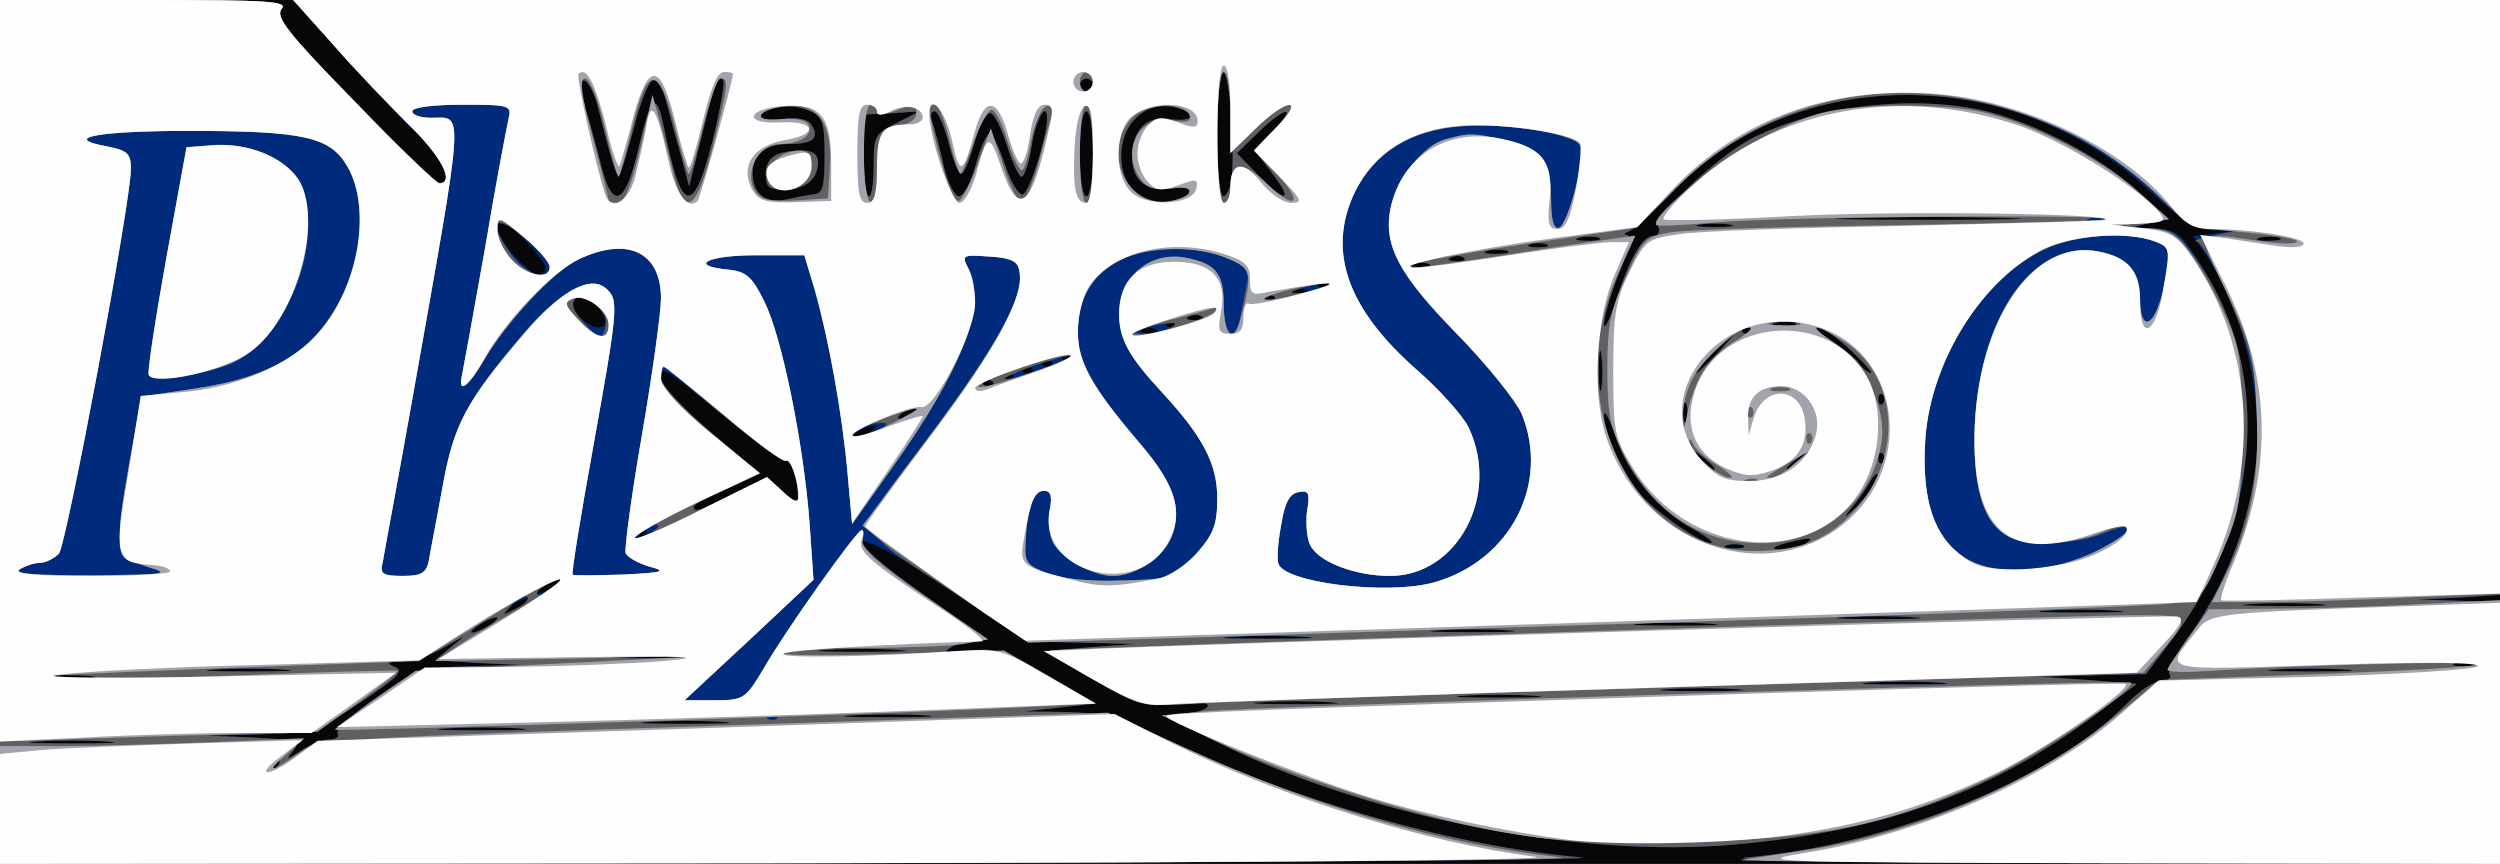 <!DOCTYPE svg PUBLIC "-//W3C//DTD SVG 20010904//EN" "http://www.w3.org/TR/2001/REC-SVG-20010904/DTD/svg10.dtd">
<svg version="1.0" xmlns="http://www.w3.org/2000/svg" width="382px" height="132px" viewBox="0 0 3820 1320" preserveAspectRatio="xMidYMid meet">
<rect x="0" y="0" width="3820" height="1320" fill="#808080" stroke="none"/>
<g id="layer101" fill="#070707" stroke="none">
<path d="M0 660 l0 -660 1910 0 1910 0 0 660 0 660 -1910 0 -1910 0 0 -660z"/>
</g>
<g id="layer102" fill="#002b7d" stroke="none">
<path d="M0 660 l0 -660 221 0 c192 0 220 2 209 14 -9 12 10 37 111 140 67 70 126 126 130 126 25 0 3 -42 -47 -90 -30 -30 -83 -85 -116 -123 l-60 -67 1686 0 1686 0 0 455 0 454 -62 4 -63 3 63 2 62 2 0 200 0 200 -617 -1 c-368 -1 -583 -5 -532 -9 221 -20 467 -120 579 -235 19 -19 42 -35 53 -35 10 0 16 -4 12 -10 -3 -5 10 -31 30 -58 42 -59 78 -138 95 -211 26 -110 -3 -273 -65 -365 l-24 -35 32 -4 32 -4 -34 -1 c-26 -2 -47 -15 -95 -59 -209 -196 -538 -197 -725 -5 -31 33 -63 61 -71 65 -8 3 -10 6 -4 6 8 1 3 22 -12 58 -13 32 -23 67 -23 78 0 11 8 -5 18 -35 21 -65 41 -100 58 -100 7 0 10 -6 7 -13 -6 -17 90 -108 142 -135 100 -51 248 -68 359 -42 76 19 171 68 228 119 l51 46 -30 6 c-28 6 -28 7 7 8 33 1 41 7 68 49 113 177 98 397 -40 579 l-40 53 -82 2 -82 2 75 5 75 6 -63 47 c-158 118 -320 177 -546 198 -244 23 -575 -43 -806 -161 -68 -34 -72 -38 -43 -39 17 0 35 -5 38 -10 4 -7 -12 -8 -47 -5 -49 6 -59 3 -128 -37 l-75 -43 70 -6 70 -5 -83 -2 -83 -2 -121 -81 c-151 -101 -183 -93 -37 9 77 55 96 72 78 72 -13 0 -31 5 -39 11 -11 7 -2 8 30 4 40 -6 53 -2 120 37 l75 43 -55 6 -55 6 68 1 c50 2 81 9 117 27 197 100 465 178 665 195 49 4 -474 8 -1162 9 l-1253 1 0 -660z m425 510 c3 -5 4 -10 1 -10 -3 0 -8 5 -11 10 -3 6 -4 10 -1 10 3 0 8 -4 11 -10z m78 -40 c10 0 16 -4 13 -9 -4 -5 23 -30 59 -55 63 -44 69 -46 143 -48 l77 -2 -65 -3 -65 -4 25 -21 c24 -19 24 -19 -11 1 -20 12 -49 21 -65 22 -23 0 -25 2 -11 8 15 6 6 15 -52 54 -69 46 -73 47 -153 49 l-83 2 73 3 c67 4 72 5 60 20 -12 15 -11 15 12 0 13 -9 33 -17 43 -17z m-340 3 c-29 -2 -77 -2 -105 0 -29 2 -6 3 52 3 58 0 81 -1 53 -3z m630 -20 c-29 -2 -78 -2 -110 0 -32 2 -8 3 52 3 61 0 87 -1 58 -3z m310 -10 c-29 -2 -78 -2 -110 0 -32 2 -8 3 52 3 61 0 87 -1 58 -3z m310 -10 c-29 -2 -78 -2 -110 0 -32 2 -8 3 52 3 61 0 87 -1 58 -3z m620 -20 c-29 -2 -77 -2 -105 0 -29 2 -6 3 52 3 58 0 81 -1 53 -3z m310 -10 c-29 -2 -77 -2 -105 0 -29 2 -6 3 52 3 58 0 81 -1 53 -3z m310 -10 c-29 -2 -77 -2 -105 0 -29 2 -6 3 52 3 58 0 81 -1 53 -3z m310 -10 c-29 -2 -77 -2 -105 0 -29 2 -6 3 52 3 58 0 81 -1 53 -3z m-2825 -10 c-21 -2 -55 -2 -75 0 -21 2 -4 4 37 4 41 0 58 -2 38 -4z m295 -10 c-29 -2 -77 -2 -105 0 -29 2 -6 3 52 3 58 0 81 -1 53 -3z m3150 0 c-29 -2 -77 -2 -105 0 -29 2 -6 3 52 3 58 0 81 -1 53 -3z m200 -10 c-7 -2 -21 -2 -30 0 -10 3 -4 5 12 5 17 0 24 -2 18 -5z m-2735 -10 c-26 -2 -71 -2 -100 0 -29 2 -8 3 47 3 55 0 79 -1 53 -3z m325 -10 c-29 -2 -78 -2 -110 0 -32 2 -8 3 52 3 61 0 87 -1 58 -3z m620 -20 c-29 -2 -78 -2 -110 0 -32 2 -8 3 52 3 61 0 87 -1 58 -3z m-1233 -29 c0 -2 -9 0 -20 6 -11 6 -20 13 -20 16 0 2 9 0 20 -6 11 -6 20 -13 20 -16z m1543 19 c-29 -2 -77 -2 -105 0 -29 2 -6 3 52 3 58 0 81 -1 53 -3z m310 -10 c-29 -2 -77 -2 -105 0 -29 2 -6 3 52 3 58 0 81 -1 53 -3z m310 -10 c-29 -2 -77 -2 -105 0 -29 2 -6 3 52 3 58 0 81 -1 53 -3z m-2113 -29 c0 -2 -9 0 -20 6 -11 6 -20 13 -20 16 0 2 9 0 20 -6 11 -6 20 -13 20 -16z m2423 19 c-29 -2 -77 -2 -105 0 -29 2 -6 3 52 3 58 0 81 -1 53 -3z m310 -10 c-29 -2 -77 -2 -105 0 -29 2 -6 3 52 3 58 0 81 -1 53 -3z m-2683 -39 c0 -2 -9 0 -20 6 -11 6 -20 13 -20 16 0 2 9 0 20 -6 11 -6 20 -13 20 -16z m1803 -51 c-7 -2 -19 -2 -25 0 -7 3 -2 5 12 5 14 0 19 -2 13 -5z m97 -3 c11 -8 7 -9 -15 -4 -37 8 -45 14 -19 14 10 0 26 -5 34 -10z m-1775 -10 c3 -5 4 -10 1 -10 -3 0 -8 5 -11 10 -3 6 -4 10 -1 10 3 0 8 -4 11 -10z m1605 -10 c-54 -28 -101 -83 -121 -142 -10 -29 -18 -44 -18 -33 -1 25 31 93 57 122 24 27 91 73 106 73 6 -1 -5 -9 -24 -20z m280 -82 c0 -7 -6 -4 -12 7 -6 11 -20 31 -32 45 -11 14 -6 11 12 -7 17 -18 32 -38 32 -45z m-1749 26 l51 -25 24 22 c22 21 24 21 23 3 -1 -27 -13 -56 -23 -53 -4 1 -27 -14 -50 -33 -132 -108 -136 -111 -136 -91 0 11 31 45 76 83 l75 64 -50 23 c-28 12 -51 24 -51 27 0 10 9 7 61 -20z m1499 -38 c0 -2 -8 -10 -17 -17 -16 -13 -17 -12 -4 4 13 16 21 21 21 13z m131 -13 c13 -16 12 -17 -3 -4 -10 7 -18 15 -18 17 0 8 8 3 21 -13z m126 -10 c-4 -3 -7 0 -7 7 0 7 3 10 7 7 3 -4 3 -10 0 -14z m-1547 -33 c8 -5 11 -10 5 -10 -5 0 -17 5 -25 10 -8 5 -10 10 -5 10 6 0 17 -5 25 -10z m1247 -42 c-3 -7 -5 -2 -5 12 0 14 2 19 5 13 2 -7 2 -19 0 -25z m-1177 12 c8 -5 11 -10 5 -10 -5 0 -17 5 -25 10 -8 5 -10 10 -5 10 6 0 17 -5 25 -10z m1477 -27 c-4 -3 -7 0 -7 7 0 7 3 10 7 7 3 -4 3 -10 0 -14z m-430 -60 c-2 -16 -4 -5 -4 22 0 28 2 40 4 28 2 -13 2 -35 0 -50z m-930 40 c-4 -3 -10 -3 -14 0 -3 4 0 7 7 7 7 0 10 -3 7 -7z m30 -10 c-4 -3 -10 -3 -14 0 -3 4 0 7 7 7 7 0 10 -3 7 -7z m30 -10 c-4 -3 -10 -3 -14 0 -3 4 0 7 7 7 7 0 10 -3 7 -7z m1049 -25 l29 -33 -32 29 c-31 28 -38 36 -30 36 2 0 16 -15 33 -32z m202 -3 c-21 -19 -43 -35 -50 -35 -7 0 1 8 17 18 17 11 36 26 44 35 7 10 16 17 20 17 3 0 -11 -16 -31 -35z m-1221 18 c-4 -3 -10 -3 -14 0 -3 4 0 7 7 7 7 0 10 -3 7 -7z m30 -10 c-4 -3 -10 -3 -14 0 -3 4 0 7 7 7 7 0 10 -3 7 -7z m-727 -78 c-15 -15 -23 -16 -31 -8 -9 9 -7 17 12 32 31 25 47 5 19 -24z m857 39 c-3 -3 -12 -4 -19 -1 -8 3 -5 6 6 6 11 1 17 -2 13 -5z m910 -1 c-4 -3 -10 -3 -14 0 -3 4 0 7 7 7 7 0 10 -3 7 -7z m-880 -10 c-4 -3 -10 -3 -14 0 -3 4 0 7 7 7 7 0 10 -3 7 -7z m946 0 c-7 -2 -21 -2 -30 0 -10 3 -4 5 12 5 17 0 24 -2 18 -5z m-906 -9 c-3 -3 -12 -4 -19 -1 -8 3 -5 6 6 6 11 1 17 -2 13 -5z m110 -31 c-4 -3 -10 -3 -14 0 -3 4 0 7 7 7 7 0 10 -3 7 -7z m50 -9 c-3 -3 -12 -4 -19 -1 -8 3 -5 6 6 6 11 1 17 -2 13 -5z m40 -10 c-3 -3 -12 -4 -19 -1 -8 3 -5 6 6 6 11 1 17 -2 13 -5z m-1203 -22 c3 -5 -13 -26 -34 -47 -32 -32 -40 -35 -40 -20 0 10 12 32 27 47 28 29 38 34 47 20z m1349 -9 c-7 -2 -19 -2 -25 0 -7 3 -2 5 12 5 14 0 19 -2 13 -5z m54 -9 c-3 -3 -12 -4 -19 -1 -8 3 -5 6 6 6 11 1 17 -2 13 -5z m66 -11 c-7 -2 -21 -2 -30 0 -10 3 -4 5 12 5 17 0 24 -2 18 -5z m60 -10 c-7 -2 -19 -2 -25 0 -7 3 -2 5 12 5 14 0 19 -2 13 -5z m80 -10 c-7 -2 -21 -2 -30 0 -10 3 -4 5 12 5 17 0 24 -2 18 -5z m1040 0 c-7 -2 -21 -2 -30 0 -10 3 -4 5 12 5 17 0 24 -2 18 -5z m-840 -20 c-13 -2 -33 -2 -45 0 -13 2 -3 4 22 4 25 0 35 -2 23 -4z m420 -10 c-62 -2 -165 -2 -230 0 -65 1 -14 3 112 3 127 0 180 -2 118 -3z m-1820 -36 c14 -1 17 -11 17 -59 0 -52 -3 -60 -24 -69 -25 -12 -76 -5 -76 9 0 4 16 6 36 4 23 -3 39 0 44 9 13 20 2 29 -34 29 -37 0 -56 15 -56 45 0 31 21 47 50 40 14 -3 33 -7 43 -8z m561 7 c27 -10 18 -21 -14 -16 -38 5 -60 -12 -60 -47 0 -43 22 -65 58 -59 37 5 43 -9 8 -18 -51 -12 -92 34 -81 93 8 42 47 63 89 47z m-828 -79 c18 -78 27 -86 38 -33 27 136 45 141 75 22 12 -48 19 -89 16 -92 -8 -9 -11 -1 -32 83 l-20 80 -11 -42 c-7 -24 -17 -61 -23 -84 -5 -22 -15 -39 -22 -36 -6 2 -19 34 -28 71 -10 37 -20 70 -22 73 -5 5 -11 -15 -34 -106 -5 -19 -14 -36 -20 -38 -8 -3 -7 11 2 44 8 26 19 67 25 91 17 64 36 54 56 -33z m359 28 c0 -45 2 -49 35 -65 l35 -18 -42 3 -43 2 0 63 c0 34 3 62 8 62 4 0 7 -21 7 -47z m155 2 c7 -25 16 -48 21 -50 4 -3 15 18 24 45 9 28 22 49 28 47 10 -3 36 -85 37 -115 0 -31 -18 2 -24 43 -4 25 -11 45 -15 45 -4 0 -14 -21 -22 -47 -8 -25 -19 -48 -25 -50 -6 -2 -17 17 -24 42 -7 25 -16 48 -20 50 -5 3 -13 -18 -20 -45 -7 -28 -17 -50 -22 -50 -6 0 -7 8 -3 18 3 9 11 38 17 65 6 26 17 47 23 47 7 0 18 -20 25 -45z m180 -20 c0 -37 -4 -65 -10 -65 -6 0 -10 28 -10 65 0 37 4 65 10 65 6 0 10 -28 10 -65z m212 38 c5 -49 -3 -163 -13 -163 -5 0 -9 43 -9 95 0 52 4 95 9 95 5 0 11 -12 13 -27z m62 -8 l-27 -36 28 -29 c39 -40 19 -38 -22 2 l-33 32 32 33 c42 44 56 42 22 -2z m-274 -135 c0 -5 -4 -10 -10 -10 -5 0 -10 5 -10 10 0 6 5 10 10 10 6 0 10 -4 10 -10z"/>
</g>
<g id="layer103" fill="#606060" stroke="none">
<path d="M0 660 l0 -660 221 0 c192 0 220 2 209 14 -9 12 10 37 111 140 67 70 126 126 130 126 25 0 3 -42 -47 -90 -30 -30 -83 -85 -116 -123 l-60 -67 1686 0 1686 0 0 455 0 454 -62 4 -63 3 63 2 62 2 0 200 0 200 -617 -1 c-368 -1 -583 -5 -532 -9 221 -20 467 -120 579 -235 19 -19 42 -35 53 -35 10 0 16 -4 12 -10 -3 -5 10 -31 30 -58 90 -125 125 -285 94 -422 -13 -58 -69 -180 -83 -181 -6 -1 5 -5 24 -9 l35 -7 -34 -2 c-26 -1 -44 -11 -75 -43 -205 -209 -553 -218 -745 -20 -31 33 -63 61 -71 65 -8 3 -10 6 -4 6 8 1 3 22 -12 58 -13 32 -23 67 -23 78 0 11 8 -5 18 -35 21 -65 41 -100 58 -100 7 0 10 -6 7 -13 -6 -17 90 -108 142 -135 100 -51 248 -68 359 -42 76 19 171 68 228 119 l51 46 -30 6 -29 7 30 1 c37 2 43 6 77 56 110 162 93 392 -43 572 l-40 53 -82 2 -82 2 75 5 75 6 -63 47 c-158 118 -320 177 -546 198 -244 23 -575 -43 -806 -161 -68 -34 -72 -38 -43 -39 17 0 35 -5 38 -10 4 -7 -12 -8 -47 -5 -49 6 -59 3 -128 -37 l-75 -43 70 -6 70 -5 -83 -2 -83 -2 -105 -70 c-168 -112 -163 -84 -41 -248 102 -136 142 -211 135 -248 -2 -14 -14 -20 -46 -22 -41 -3 -43 -2 -33 17 30 55 -7 153 -118 309 l-59 83 -7 -78 c-8 -91 -29 -206 -50 -280 l-16 -53 -74 0 c-74 0 -105 16 -42 22 27 3 36 10 55 49 27 54 60 218 69 338 l6 87 -98 92 -99 92 46 0 c44 0 47 -2 74 -47 33 -58 143 -213 151 -213 3 0 3 6 0 14 -4 9 28 38 95 85 77 54 95 71 77 71 -13 0 -31 5 -39 11 -11 7 -2 8 30 4 40 -6 53 -2 120 37 l75 43 -55 6 -55 6 68 1 c50 2 81 9 117 27 197 100 465 178 665 195 49 4 -474 8 -1162 9 l-1253 1 0 -660z m425 510 c3 -5 4 -10 1 -10 -3 0 -8 5 -11 10 -3 6 -4 10 -1 10 3 0 8 -4 11 -10z m78 -40 c10 0 16 -4 13 -9 -4 -5 23 -30 59 -55 63 -44 69 -46 143 -48 l77 -2 -65 -3 -65 -4 25 -21 c24 -19 24 -19 -11 1 -20 12 -49 21 -65 22 -23 0 -25 2 -11 8 15 6 6 15 -52 54 -69 46 -73 47 -153 49 l-83 2 73 3 c67 4 72 5 60 20 -12 15 -11 15 12 0 13 -9 33 -17 43 -17z m-340 3 c-29 -2 -77 -2 -105 0 -29 2 -6 3 52 3 58 0 81 -1 53 -3z m630 -20 c-29 -2 -78 -2 -110 0 -32 2 -8 3 52 3 61 0 87 -1 58 -3z m310 -10 c-29 -2 -78 -2 -110 0 -32 2 -8 3 52 3 61 0 87 -1 58 -3z m84 -10 c-4 -3 -10 -3 -14 0 -3 4 0 7 7 7 7 0 10 -3 7 -7z m226 0 c-29 -2 -78 -2 -110 0 -32 2 -8 3 52 3 61 0 87 -1 58 -3z m620 -20 c-29 -2 -77 -2 -105 0 -29 2 -6 3 52 3 58 0 81 -1 53 -3z m310 -10 c-29 -2 -77 -2 -105 0 -29 2 -6 3 52 3 58 0 81 -1 53 -3z m310 -10 c-29 -2 -77 -2 -105 0 -29 2 -6 3 52 3 58 0 81 -1 53 -3z m310 -10 c-29 -2 -77 -2 -105 0 -29 2 -6 3 52 3 58 0 81 -1 53 -3z m-2825 -10 c-21 -2 -55 -2 -75 0 -21 2 -4 4 37 4 41 0 58 -2 38 -4z m295 -10 c-29 -2 -77 -2 -105 0 -29 2 -6 3 52 3 58 0 81 -1 53 -3z m3150 0 c-29 -2 -77 -2 -105 0 -29 2 -6 3 52 3 58 0 81 -1 53 -3z m200 -10 c-7 -2 -21 -2 -30 0 -10 3 -4 5 12 5 17 0 24 -2 18 -5z m-2735 -10 c-26 -2 -71 -2 -100 0 -29 2 -8 3 47 3 55 0 79 -1 53 -3z m325 -10 c-29 -2 -78 -2 -110 0 -32 2 -8 3 52 3 61 0 87 -1 58 -3z m620 -20 c-29 -2 -78 -2 -110 0 -32 2 -8 3 52 3 61 0 87 -1 58 -3z m-1233 -29 c0 -2 -9 0 -20 6 -11 6 -20 13 -20 16 0 2 9 0 20 -6 11 -6 20 -13 20 -16z m1543 19 c-29 -2 -77 -2 -105 0 -29 2 -6 3 52 3 58 0 81 -1 53 -3z m310 -10 c-29 -2 -77 -2 -105 0 -29 2 -6 3 52 3 58 0 81 -1 53 -3z m310 -10 c-29 -2 -77 -2 -105 0 -29 2 -6 3 52 3 58 0 81 -1 53 -3z m-2117 -31 c-4 -3 -14 2 -24 12 -16 18 -16 18 6 6 13 -6 21 -14 18 -18z m2427 21 c-29 -2 -77 -2 -105 0 -29 2 -6 3 52 3 58 0 81 -1 53 -3z m310 -10 c-29 -2 -77 -2 -105 0 -29 2 -6 3 52 3 58 0 81 -1 53 -3z m-2692 -30 c13 -15 12 -15 -8 -4 -24 12 -29 21 -14 21 5 0 15 -7 22 -17z m1340 -3 c117 -33 178 -151 134 -258 -9 -20 -53 -75 -99 -122 -89 -91 -113 -136 -101 -193 10 -44 50 -95 83 -104 37 -10 42 -10 87 0 59 12 75 31 75 89 0 35 4 48 12 46 14 -5 40 -105 33 -125 -6 -18 -113 -36 -183 -30 -77 6 -132 40 -162 101 -43 90 -11 179 97 273 33 29 68 68 77 86 49 104 -17 227 -120 227 -53 0 -109 -21 -122 -47 -5 -10 -7 -33 -5 -51 5 -29 3 -33 -13 -30 -13 2 -21 16 -26 48 -5 25 -7 52 -5 60 5 30 165 50 238 30z m-365 -42 c29 -32 34 -45 34 -86 0 -53 -22 -95 -84 -162 -51 -55 -66 -82 -66 -120 1 -58 47 -97 103 -86 45 9 57 24 57 72 0 47 16 60 25 19 3 -14 7 -36 10 -50 5 -22 0 -28 -29 -40 -46 -20 -120 -19 -161 1 -45 21 -68 59 -68 111 0 46 20 83 96 172 52 61 64 99 47 142 -14 32 -55 59 -90 59 -30 0 -78 -27 -91 -51 -6 -12 -8 -34 -5 -50 4 -21 2 -29 -9 -29 -16 0 -26 30 -28 81 -2 28 3 33 33 45 21 8 66 13 113 11 77 -2 80 -3 113 -39z m-1601 18 c-49 -16 -51 -26 -27 -161 l18 -99 80 -12 c125 -18 191 -61 233 -154 27 -59 28 -144 1 -187 -26 -44 -67 -53 -242 -53 -141 0 -196 11 -123 24 30 6 35 11 35 34 0 50 -98 573 -110 588 -7 7 -20 14 -29 14 -9 0 -23 5 -31 10 -10 7 26 9 110 9 115 -1 122 -2 85 -13z m430 -8 c2 -13 12 -63 21 -113 17 -95 35 -130 122 -233 54 -64 103 -92 127 -72 21 17 20 28 -19 245 -19 105 -33 191 -31 193 1 2 36 1 76 0 62 -3 69 -5 42 -12 -17 -5 -34 -14 -37 -21 -2 -7 9 -89 25 -181 16 -93 29 -187 29 -208 0 -71 -51 -95 -126 -60 -38 18 -113 99 -146 157 -23 39 -39 49 -32 20 2 -10 18 -97 35 -193 16 -96 33 -185 36 -198 5 -21 3 -22 -71 -22 -44 0 -76 4 -76 10 0 6 13 10 29 10 50 0 52 -26 -29 430 -22 124 -43 235 -45 248 -5 19 -1 22 30 22 28 0 36 -4 40 -22z m2540 -12 c61 -28 79 -56 19 -31 -42 17 -116 20 -145 5 -37 -20 -53 -69 -52 -155 3 -174 87 -300 189 -281 45 9 64 30 64 72 0 57 25 42 37 -22 10 -54 9 -56 -14 -65 -42 -16 -121 -10 -168 12 -96 45 -174 168 -183 288 -6 86 10 143 49 175 42 36 126 36 204 2z m-532 -13 c-7 -2 -19 -2 -25 0 -7 3 -2 5 12 5 14 0 19 -2 13 -5z m97 -3 c11 -8 7 -9 -15 -4 -37 8 -45 14 -19 14 10 0 26 -5 34 -10z m-1754 -27 c-6 -6 -36 9 -36 18 0 5 9 4 20 -3 10 -7 18 -14 16 -15z m1584 7 c-54 -28 -101 -83 -121 -142 -10 -29 -18 -44 -18 -33 -1 25 31 93 57 122 24 27 91 73 106 73 6 -1 -5 -9 -24 -20z m280 -82 c0 -7 -6 -4 -12 7 -6 11 -20 31 -32 45 -11 14 -6 11 12 -7 17 -18 32 -38 32 -45z m-1749 26 l51 -25 24 22 c22 21 24 21 23 3 -1 -27 -13 -56 -23 -54 -7 2 -87 -60 -155 -119 -29 -25 -31 -26 -31 -3 0 10 34 46 76 82 l75 64 -50 23 c-28 12 -51 24 -51 27 0 10 9 7 61 -20z m1499 -38 c0 -2 -8 -10 -17 -17 -16 -13 -17 -12 -4 4 13 16 21 21 21 13z m131 -13 c13 -16 12 -17 -3 -4 -10 7 -18 15 -18 17 0 8 8 3 21 -13z m126 -10 c-4 -3 -7 0 -7 7 0 7 3 10 7 7 3 -4 3 -10 0 -14z m-1524 -43 c5 -4 -3 -5 -17 -3 -15 3 -29 10 -32 15 -7 11 36 1 49 -12z m1224 -32 c-3 -7 -5 -2 -5 12 0 14 2 19 5 13 2 -7 2 -19 0 -25z m-1177 12 c8 -5 11 -10 5 -10 -5 0 -17 5 -25 10 -8 5 -10 10 -5 10 6 0 17 -5 25 -10z m1477 -27 c-4 -3 -7 0 -7 7 0 7 3 10 7 7 3 -4 3 -10 0 -14z m-430 -60 c-2 -16 -4 -5 -4 22 0 28 2 40 4 28 2 -13 2 -35 0 -50z m-930 40 c-4 -3 -10 -3 -14 0 -3 4 0 7 7 7 7 0 10 -3 7 -7z m77 -19 c26 -9 45 -18 43 -20 -2 -2 -28 5 -58 15 -30 11 -49 20 -43 20 6 1 32 -6 58 -15z m1032 -26 l29 -33 -32 29 c-31 28 -38 36 -30 36 2 0 16 -15 33 -32z m202 -3 c-21 -19 -43 -35 -50 -35 -7 0 1 8 17 18 17 11 36 26 44 35 7 10 16 17 20 17 3 0 -11 -16 -31 -35z m-1902 -40 c3 -20 -34 -51 -47 -38 -7 7 -3 18 13 36 23 26 30 27 34 2z m864 5 c11 -7 5 -8 -20 -4 -43 8 -51 14 -19 14 13 0 31 -5 39 -10z m887 3 c-4 -3 -10 -3 -14 0 -3 4 0 7 7 7 7 0 10 -3 7 -7z m66 -10 c-7 -2 -21 -2 -30 0 -10 3 -4 5 12 5 17 0 24 -2 18 -5z m-906 -9 c-3 -3 -12 -4 -19 -1 -8 3 -5 6 6 6 11 1 17 -2 13 -5z m110 -31 c-4 -3 -10 -3 -14 0 -3 4 0 7 7 7 7 0 10 -3 7 -7z m83 -13 c20 -6 21 -8 5 -8 -11 0 -31 4 -45 8 -20 6 -21 8 -5 8 11 0 31 -4 45 -8z m-1190 -32 c0 -7 -18 -28 -40 -46 -46 -38 -55 -22 -18 28 22 30 58 41 58 18z m1343 -5 c-7 -2 -19 -2 -25 0 -7 3 -2 5 12 5 14 0 19 -2 13 -5z m54 -9 c-3 -3 -12 -4 -19 -1 -8 3 -5 6 6 6 11 1 17 -2 13 -5z m66 -11 c-7 -2 -21 -2 -30 0 -10 3 -4 5 12 5 17 0 24 -2 18 -5z m60 -10 c-7 -2 -19 -2 -25 0 -7 3 -2 5 12 5 14 0 19 -2 13 -5z m80 -10 c-7 -2 -21 -2 -30 0 -10 3 -4 5 12 5 17 0 24 -2 18 -5z m1040 0 c-7 -2 -21 -2 -30 0 -10 3 -4 5 12 5 17 0 24 -2 18 -5z m-840 -20 c-13 -2 -33 -2 -45 0 -13 2 -3 4 22 4 25 0 35 -2 23 -4z m567 -3 c13 -8 13 -10 -2 -10 -9 0 -20 5 -23 10 -8 13 5 13 25 0z m37 3 c-4 -3 -10 -3 -14 0 -3 4 0 7 7 7 7 0 10 -3 7 -7z m-184 -10 c-62 -2 -165 -2 -230 0 -65 1 -14 3 112 3 127 0 180 -2 118 -3z m-1820 -36 c14 -1 17 -11 17 -59 0 -52 -3 -60 -24 -69 -25 -12 -76 -5 -76 9 0 4 16 6 36 4 23 -3 39 0 44 9 13 20 2 29 -34 29 -37 0 -56 15 -56 45 0 31 21 47 50 40 14 -3 33 -7 43 -8z m561 7 c27 -10 18 -21 -14 -16 -38 5 -60 -12 -60 -47 0 -43 22 -65 58 -59 37 5 43 -9 8 -18 -51 -12 -92 34 -81 93 8 42 47 63 89 47z m-828 -79 c18 -78 27 -86 38 -33 27 136 45 141 75 22 12 -48 19 -89 16 -92 -8 -9 -11 -1 -32 83 l-20 80 -11 -42 c-7 -24 -17 -61 -23 -84 -5 -22 -15 -39 -22 -36 -6 2 -19 34 -28 71 -10 37 -20 70 -22 73 -5 5 -11 -15 -34 -106 -5 -19 -14 -36 -20 -38 -8 -3 -7 11 2 44 8 26 19 67 25 91 17 64 36 54 56 -33z m359 28 c0 -45 2 -49 35 -65 l35 -18 -42 3 -43 2 0 63 c0 34 3 62 8 62 4 0 7 -21 7 -47z m155 2 c7 -25 16 -48 21 -50 4 -3 15 18 24 45 9 28 22 49 28 47 10 -3 36 -85 37 -115 0 -31 -18 2 -24 43 -4 25 -11 45 -15 45 -4 0 -14 -21 -22 -47 -8 -25 -19 -48 -25 -50 -6 -2 -17 17 -24 42 -7 25 -16 48 -20 50 -5 3 -13 -18 -20 -45 -7 -28 -17 -50 -22 -50 -6 0 -7 8 -3 18 3 9 11 38 17 65 6 26 17 47 23 47 7 0 18 -20 25 -45z m180 -20 c0 -37 -4 -65 -10 -65 -6 0 -10 28 -10 65 0 37 4 65 10 65 6 0 10 -28 10 -65z m212 38 c5 -49 -3 -163 -13 -163 -5 0 -9 43 -9 95 0 52 4 95 9 95 5 0 11 -12 13 -27z m62 -8 l-27 -36 28 -29 c39 -40 19 -38 -22 2 l-33 32 32 33 c42 44 56 42 22 -2z m-274 -135 c0 -5 -4 -10 -10 -10 -5 0 -10 5 -10 10 0 6 5 10 10 10 6 0 10 -4 10 -10z"/>
<path d="M1170 266 c0 -25 16 -36 56 -36 16 0 24 6 24 18 0 26 -20 42 -52 42 -23 0 -28 -4 -28 -24z"/>
</g>
<g id="layer104" fill="#a2a4ac" stroke="none">
<path d="M0 1230 l0 -90 93 0 c52 0 156 -3 233 -6 l139 -6 -30 27 c-32 28 -18 24 26 -7 23 -18 73 -21 629 -39 l603 -20 121 55 c198 90 392 147 571 166 39 4 -482 8 -1157 9 l-1228 1 0 -90z"/>
<path d="M2660 1314 c14 -2 59 -9 100 -15 167 -25 352 -105 473 -205 l68 -55 240 -9 c133 -5 244 -11 247 -15 6 -6 -289 2 -411 10 -38 3 -67 2 -65 -2 1 -5 17 -27 33 -50 l30 -42 101 -1 c55 0 156 -3 222 -7 l122 -6 0 201 0 202 -592 -1 c-326 -1 -582 -3 -568 -5z"/>
<path d="M2287 1270 c-126 -23 -317 -85 -432 -139 l-80 -38 65 -6 c81 -8 1411 -49 1416 -44 10 9 -142 111 -219 147 -150 71 -253 92 -462 96 -147 3 -200 0 -288 -16z"/>
<path d="M0 566 l0 -566 221 0 c192 0 220 2 209 14 -9 12 10 37 111 140 67 70 126 126 130 126 25 0 3 -42 -47 -90 -30 -30 -83 -85 -116 -123 l-60 -67 1686 0 1686 0 0 453 0 454 -142 6 c-79 4 -178 7 -221 7 l-77 0 19 -38 c40 -78 54 -150 49 -253 -4 -89 -9 -105 -46 -183 -47 -97 -50 -92 56 -77 28 4 52 4 52 0 0 -4 -36 -10 -80 -14 -80 -7 -80 -7 -137 -61 -32 -31 -87 -70 -127 -89 -217 -107 -446 -76 -604 81 l-62 62 -150 22 c-137 20 -222 37 -193 39 7 1 68 -8 135 -18 68 -11 142 -22 165 -25 l42 -6 -26 57 c-90 196 20 423 206 425 71 0 114 -17 155 -62 77 -85 66 -211 -22 -262 -43 -26 -51 -22 -11 5 48 32 82 101 74 152 -14 91 -90 155 -185 155 -91 0 -162 -46 -208 -134 -22 -43 -26 -64 -26 -131 0 -66 4 -90 28 -141 26 -58 30 -62 69 -69 23 -4 181 -9 352 -11 170 -3 311 -7 314 -9 8 -8 -510 -4 -599 5 -47 4 -87 6 -89 4 -13 -12 110 -110 176 -141 64 -31 87 -37 166 -41 53 -2 117 1 150 8 75 15 182 69 243 122 l48 43 -45 6 -44 6 47 1 c41 2 50 7 72 35 14 18 38 60 53 92 26 55 28 70 28 180 0 111 -2 125 -30 190 -30 69 -31 70 -75 77 -25 4 -428 19 -897 33 l-852 27 -103 -71 c-57 -39 -114 -79 -127 -89 l-23 -19 105 -140 c102 -137 143 -212 135 -249 -2 -14 -14 -20 -46 -22 -41 -3 -43 -2 -33 17 30 55 -7 153 -118 309 l-59 83 -7 -78 c-8 -91 -29 -206 -50 -280 l-16 -53 -74 0 c-74 0 -105 16 -42 22 27 3 36 10 55 49 27 54 60 218 69 338 l6 87 -98 92 -99 92 46 0 c44 0 47 -2 74 -47 31 -55 143 -213 150 -213 3 0 4 7 2 17 -2 11 28 38 94 83 l98 67 -38 7 c-20 3 -90 6 -154 6 -64 0 -119 3 -121 8 -3 4 72 4 166 1 l171 -5 70 40 70 41 -159 8 c-203 9 -999 35 -1003 32 -1 -1 26 -22 60 -46 l63 -44 235 -12 235 -12 -220 5 -220 4 30 -20 c17 -12 58 -37 92 -56 66 -38 99 -68 42 -38 -19 9 -69 39 -111 66 l-78 48 -302 11 c-167 6 -305 13 -307 15 -6 6 109 4 359 -5 118 -5 216 -7 218 -6 2 1 -26 23 -60 48 l-63 45 -243 7 -242 8 0 -567z m2191 324 c117 -33 178 -151 134 -258 -9 -20 -53 -75 -99 -122 -89 -91 -113 -136 -101 -193 10 -44 50 -95 83 -104 37 -10 42 -10 87 0 59 12 75 31 75 89 0 35 4 48 12 46 14 -5 40 -105 33 -125 -6 -18 -113 -36 -183 -30 -77 6 -132 40 -162 101 -43 90 -11 179 97 273 33 29 68 68 77 86 49 104 -17 227 -120 227 -53 0 -109 -21 -122 -47 -5 -10 -7 -33 -5 -51 5 -29 3 -33 -13 -30 -13 2 -21 16 -26 48 -5 25 -7 52 -5 60 5 30 165 50 238 30z m-365 -42 c29 -32 34 -45 34 -86 0 -53 -22 -95 -84 -162 -51 -55 -66 -82 -66 -120 1 -58 47 -97 103 -86 45 9 57 24 57 72 0 44 14 60 24 27 21 -75 19 -83 -18 -98 -46 -20 -119 -19 -161 1 -45 21 -68 59 -68 111 0 46 20 83 96 172 52 61 64 99 47 142 -14 32 -55 59 -90 59 -30 0 -78 -27 -91 -51 -6 -12 -8 -34 -5 -50 4 -21 2 -29 -9 -29 -16 0 -26 30 -28 81 -2 28 3 33 33 45 21 8 66 13 113 11 77 -2 80 -3 113 -39z m-1601 18 c-49 -16 -51 -26 -27 -161 l18 -99 80 -12 c125 -18 191 -61 233 -154 27 -59 28 -144 1 -187 -26 -44 -67 -53 -242 -53 -141 0 -196 11 -123 24 30 6 35 11 35 34 0 50 -98 573 -110 588 -7 7 -20 14 -29 14 -9 0 -23 5 -31 10 -10 7 26 9 110 9 115 -1 122 -2 85 -13z m430 -8 c2 -13 12 -63 21 -113 17 -95 35 -130 122 -233 54 -64 103 -92 127 -72 21 17 20 28 -19 245 -19 105 -33 191 -31 193 1 2 36 1 76 0 62 -3 69 -5 42 -12 -17 -5 -34 -14 -37 -21 -2 -7 9 -89 25 -181 16 -93 29 -187 29 -208 0 -71 -51 -95 -126 -60 -38 18 -113 99 -146 157 -23 39 -39 49 -32 20 2 -10 18 -97 35 -193 16 -96 33 -185 36 -198 5 -21 3 -22 -71 -22 -44 0 -76 4 -76 10 0 6 13 10 29 10 50 0 52 -26 -29 430 -22 124 -43 235 -45 248 -5 19 -1 22 30 22 28 0 36 -4 40 -22z m2540 -12 c30 -14 55 -30 55 -35 0 -14 -1 -14 -43 4 -42 17 -110 20 -138 5 -37 -20 -53 -69 -52 -155 3 -174 87 -300 189 -281 45 9 64 30 64 72 0 57 25 42 37 -22 10 -54 9 -56 -14 -65 -42 -16 -124 -10 -169 11 -95 46 -173 171 -182 289 -6 86 10 143 49 175 42 36 126 36 204 2z m-1999 -95 c17 16 24 18 24 8 0 -25 -12 -59 -19 -55 -4 3 -47 -29 -95 -70 -49 -41 -90 -74 -92 -74 -2 0 -4 9 -4 19 0 12 29 44 75 82 l76 62 -96 45 c-52 25 -95 49 -95 54 0 4 46 -15 101 -43 l101 -50 24 22z m1491 -17 c-3 -3 -12 -4 -19 -1 -8 3 -5 6 6 6 11 1 17 -2 13 -5z m-63 -23 c-18 -11 -34 -25 -37 -33 -3 -8 -6 -9 -6 -1 -1 13 46 53 63 53 6 0 -3 -9 -20 -19z m117 -2 l24 -20 -30 17 c-39 24 -40 24 -28 24 6 0 21 -9 34 -21z m26 -46 c-4 -3 -7 0 -7 7 0 7 3 10 7 7 3 -4 3 -10 0 -14z m-1387 -25 c23 -12 27 -16 11 -12 -37 10 -91 34 -91 40 0 8 40 -6 80 -28z m1224 -73 c9 -14 31 -35 49 -45 18 -11 27 -20 20 -20 -18 0 -72 49 -88 81 -8 15 -14 41 -14 56 1 24 2 23 8 -9 4 -20 15 -48 25 -63z m73 58 c-4 -3 -7 0 -7 7 0 7 3 10 7 7 3 -4 3 -10 0 -14z m-1041 -80 c-6 -7 -134 36 -141 47 -3 5 29 -3 70 -17 42 -14 74 -27 71 -30z m1097 50 c-7 -2 -19 -2 -25 0 -7 3 -2 5 12 5 14 0 19 -2 13 -5z m-1803 -97 c0 -21 -35 -47 -54 -40 -15 6 -14 10 10 35 27 28 44 30 44 5z m925 -19 c7 -7 5 -8 -5 -5 -8 3 -39 11 -67 18 -29 8 -53 17 -53 21 0 10 112 -21 125 -34z m893 16 c-10 -2 -28 -2 -40 0 -13 2 -5 4 17 4 22 1 32 -1 23 -4z m-743 -48 c28 -7 41 -13 30 -14 -11 0 -42 6 -70 13 -63 18 -28 19 40 1z m-1165 -37 c0 -7 -18 -28 -40 -46 -38 -32 -40 -32 -40 -11 0 13 10 33 22 46 23 25 58 31 58 11z m138 -180 l19 -83 12 43 c6 23 16 60 21 82 17 64 35 50 59 -45 24 -95 25 -105 12 -105 -5 0 -17 34 -27 75 -10 41 -19 73 -22 71 -2 -3 -12 -35 -21 -73 -24 -95 -42 -95 -65 2 -10 41 -19 75 -21 75 -2 0 -11 -34 -21 -75 -10 -44 -23 -75 -30 -75 -9 0 -6 25 12 91 13 50 24 92 24 95 0 2 6 4 14 4 10 0 21 -27 34 -82z m290 27 c4 -66 -17 -97 -65 -93 -20 2 -38 8 -40 14 -2 6 10 8 31 6 19 -2 37 1 41 8 9 15 -12 30 -42 30 -41 0 -62 59 -29 82 6 4 31 6 56 4 l45 -3 3 -48z m74 -2 c3 -55 4 -58 31 -61 15 -2 27 -9 27 -18 0 -17 -1 -17 -34 -4 -17 6 -26 6 -26 0 0 -6 -4 -10 -10 -10 -6 0 -10 32 -10 75 0 88 18 102 22 18z m152 -3 l20 -54 19 57 c10 31 23 57 28 57 4 0 16 -26 25 -57 8 -32 18 -66 21 -77 3 -12 1 -17 -8 -14 -8 3 -18 26 -23 51 -4 26 -11 47 -15 47 -4 0 -14 -21 -22 -46 -8 -25 -18 -46 -24 -46 -5 0 -17 21 -26 46 -8 25 -18 48 -21 51 -2 3 -10 -20 -17 -50 -7 -30 -17 -55 -22 -55 -12 0 -12 5 8 83 10 37 22 66 28 64 5 -2 19 -28 29 -57z m176 -15 c0 -43 -4 -75 -10 -75 -6 0 -10 32 -10 75 0 43 4 75 10 75 6 0 10 -32 10 -75z m147 59 c2 -7 -8 -9 -28 -6 -24 3 -36 0 -46 -14 -32 -44 -2 -100 49 -90 21 4 28 2 26 -7 -8 -22 -65 -20 -87 2 -48 48 -13 135 51 129 17 -2 33 -8 35 -14z m63 -8 c0 -39 19 -41 56 -5 45 43 57 29 14 -16 l-34 -35 34 -35 c46 -47 17 -46 -32 2 l-38 37 0 -62 c0 -35 -4 -62 -10 -62 -6 0 -10 40 -10 100 0 60 4 100 10 100 6 0 10 -11 10 -24z m-210 -161 c0 -8 -4 -15 -10 -15 -5 0 -10 7 -10 15 0 8 5 15 10 15 6 0 10 -7 10 -15z"/>
<path d="M228 573 c-3 -4 9 -84 26 -178 l31 -170 35 -3 c50 -5 106 14 129 45 55 69 0 243 -91 286 -40 19 -124 32 -130 20z"/>
<path d="M1173 274 c-7 -19 21 -44 49 -44 12 0 18 8 18 24 0 35 -55 51 -67 20z"/>
<path d="M1670 1038 c-41 -23 -70 -43 -65 -44 13 -4 1552 -54 1658 -54 86 0 86 1 35 61 l-23 27 -680 21 c-374 11 -718 23 -765 26 -85 5 -85 5 -160 -37z"/>
</g>
<g id="layer105" fill="#fefefe" stroke="none">
<path d="M0 1236 l0 -84 63 -6 c34 -3 138 -7 231 -10 l168 -5 -33 25 c-18 13 -27 24 -20 24 7 0 27 -11 44 -24 l32 -24 609 -20 609 -21 89 45 c171 84 388 152 553 173 43 5 -391 9 -1137 10 l-1208 1 0 -84z"/>
<path d="M2753 1304 c180 -28 378 -115 491 -216 l54 -48 241 -6 c133 -4 244 -11 247 -16 4 -6 -88 -7 -231 -2 -263 8 -249 12 -197 -54 19 -25 33 -26 325 -36 l137 -5 0 199 0 200 -577 -1 c-529 -1 -570 -2 -490 -15z"/>
<path d="M2395 1283 c-93 -12 -212 -37 -300 -64 -102 -31 -319 -118 -312 -125 4 -5 124 -9 887 -34 316 -10 577 -17 578 -15 9 9 -122 99 -193 134 -102 50 -195 78 -315 96 -87 14 -271 18 -345 8z"/>
<path d="M0 567 l0 -567 221 0 c192 0 220 2 209 14 -9 12 10 37 111 140 67 70 126 126 130 126 25 0 3 -42 -47 -90 -30 -30 -83 -85 -116 -123 l-60 -67 1686 0 1686 0 0 453 0 454 -212 6 c-116 4 -213 6 -214 4 -2 -2 7 -30 21 -62 59 -147 54 -280 -14 -418 l-39 -78 39 5 c21 3 57 9 79 12 23 3 40 2 40 -4 0 -9 -78 -22 -140 -22 -28 0 -41 -7 -63 -35 -72 -90 -230 -164 -367 -172 -158 -10 -292 40 -393 145 l-55 59 -129 17 c-120 16 -248 43 -212 45 9 1 74 -8 145 -19 71 -11 141 -20 156 -20 l27 0 -21 48 c-29 65 -36 183 -14 249 50 150 214 223 338 151 150 -89 116 -310 -51 -326 -129 -12 -220 123 -142 210 25 28 36 33 74 33 51 0 91 -28 102 -72 9 -36 -18 -73 -53 -73 -35 0 -52 17 -51 50 l1 25 7 -24 c15 -54 73 -52 79 2 5 38 -13 64 -53 77 -28 9 -40 8 -69 -5 -46 -22 -63 -63 -47 -115 35 -116 210 -129 266 -20 23 45 19 116 -10 166 -72 123 -265 106 -350 -31 -28 -46 -30 -54 -30 -149 0 -87 4 -108 25 -151 24 -48 27 -50 75 -57 28 -5 185 -10 350 -13 165 -4 301 -7 302 -9 11 -10 -315 -14 -476 -6 -107 6 -196 8 -199 5 -3 -3 14 -23 37 -45 130 -124 324 -161 509 -97 66 23 180 94 211 131 12 14 8 16 -30 18 l-44 1 50 6 c43 5 52 11 76 46 90 132 103 310 32 467 -14 32 -26 58 -27 58 0 0 -403 14 -895 30 l-894 29 -61 -41 c-53 -37 -175 -124 -184 -133 -2 -1 41 -60 94 -131 101 -133 148 -218 142 -256 -2 -19 -10 -24 -46 -26 -41 -3 -43 -2 -33 17 6 11 11 35 11 54 0 44 -62 163 -82 159 -17 -3 -112 37 -105 44 2 3 28 -4 56 -15 28 -10 51 -17 51 -15 0 2 -24 40 -54 84 l-54 80 -7 -78 c-8 -90 -29 -205 -50 -279 l-16 -53 -74 0 c-74 0 -105 16 -42 22 27 3 36 10 55 49 27 54 60 218 69 338 l6 87 -98 92 -99 92 46 0 c44 0 47 -2 74 -47 33 -58 143 -213 151 -213 3 0 3 6 0 14 -7 18 10 33 113 101 47 30 78 55 70 55 -139 4 -297 13 -303 19 -7 7 132 5 260 -4 69 -4 73 -4 144 38 l73 42 -284 11 c-157 6 -418 14 -580 18 l-295 7 67 -45 67 -46 138 -1 c76 -1 179 -5 228 -9 68 -6 37 -8 -127 -6 l-218 3 87 -53 c47 -29 91 -58 97 -65 17 -17 -71 29 -146 77 l-67 43 -243 7 c-134 3 -272 10 -308 15 -37 4 59 6 225 3 l290 -6 -64 46 -65 46 -110 0 c-61 0 -168 3 -238 7 l-128 6 0 -566z m1770 317 c16 -3 43 -21 60 -40 24 -28 30 -43 30 -83 0 -52 -22 -94 -84 -161 -51 -55 -66 -82 -66 -120 0 -52 29 -80 84 -80 57 0 81 25 72 75 -6 31 -4 35 14 35 15 0 20 -6 20 -26 0 -14 4 -23 8 -20 4 3 39 -4 78 -15 49 -13 58 -18 29 -15 -22 3 -55 8 -72 11 -30 7 -33 6 -33 -18 0 -21 -7 -28 -37 -38 -82 -27 -174 -5 -209 49 -10 15 -17 45 -17 69 0 46 20 83 96 172 54 63 66 105 43 148 -46 90 -202 48 -182 -48 4 -21 2 -29 -9 -29 -14 0 -20 13 -30 71 -8 42 -6 44 66 63 51 14 67 14 139 0z m421 6 c117 -33 178 -151 134 -258 -9 -20 -53 -75 -99 -122 -89 -91 -113 -136 -101 -193 17 -79 87 -122 169 -105 62 13 79 34 74 90 -4 40 -2 48 12 48 12 0 19 -15 28 -61 6 -34 9 -66 6 -70 -9 -15 -117 -31 -180 -27 -77 5 -134 40 -164 102 -43 90 -11 179 97 273 33 29 68 68 77 86 49 104 -17 227 -120 227 -53 0 -109 -21 -122 -47 -5 -10 -7 -33 -5 -51 5 -29 3 -33 -13 -30 -13 2 -21 16 -26 48 -5 25 -7 52 -5 60 5 30 165 50 238 30z m-1931 -17 c0 -5 -14 -9 -32 -10 -52 -4 -54 -12 -32 -140 l19 -118 65 -6 c74 -6 151 -37 194 -77 70 -66 98 -200 56 -269 -26 -44 -67 -53 -242 -53 -141 0 -196 11 -123 24 30 6 35 11 35 34 0 50 -98 573 -110 588 -7 7 -20 14 -29 14 -9 0 -23 5 -31 10 -10 7 25 10 108 10 67 0 122 -3 122 -7z m395 -15 c2 -13 12 -63 21 -113 17 -96 36 -132 126 -236 54 -64 99 -89 123 -69 21 17 20 29 -19 245 -19 105 -33 191 -31 193 1 2 36 1 76 0 62 -3 69 -5 42 -12 -17 -5 -34 -14 -37 -21 -2 -7 9 -89 25 -181 16 -93 29 -187 29 -208 0 -71 -51 -95 -125 -60 -41 19 -113 94 -145 152 -24 43 -41 56 -34 25 2 -10 18 -97 35 -193 16 -96 33 -185 36 -198 5 -21 3 -22 -71 -22 -44 0 -76 4 -76 10 0 6 13 10 29 10 50 0 52 -26 -29 430 -22 124 -43 235 -45 248 -5 19 -1 22 30 22 28 0 36 -4 40 -22z m2528 -4 c44 -15 75 -39 65 -49 -3 -3 -24 2 -48 10 -128 45 -185 -2 -183 -150 3 -174 90 -303 192 -280 44 9 61 30 61 76 0 64 25 49 36 -22 10 -59 10 -61 -13 -70 -42 -16 -124 -10 -169 11 -95 46 -173 171 -182 289 -6 86 10 143 49 175 25 21 41 26 88 26 32 0 78 -7 104 -16z m-1987 -103 c17 16 24 18 24 8 0 -25 -12 -59 -19 -55 -4 3 -47 -29 -95 -70 -49 -41 -90 -74 -92 -74 -2 0 -4 9 -4 19 0 12 29 44 75 82 l76 62 -96 45 c-52 25 -95 49 -95 54 0 4 46 -15 101 -43 l101 -50 24 22z m387 -183 c32 -11 56 -22 53 -25 -7 -7 -146 40 -146 50 0 5 8 6 18 2 9 -4 43 -16 75 -27z m-653 -72 c0 -21 -35 -47 -54 -40 -15 6 -14 10 10 35 27 28 44 30 44 5z m925 -17 c5 -5 5 -9 0 -9 -19 0 -125 35 -125 41 0 9 112 -20 125 -32z m-1015 -71 c0 -7 -18 -28 -40 -46 -38 -32 -40 -32 -40 -11 0 13 10 33 22 46 23 25 58 31 58 11z m130 -135 c5 -21 13 -55 17 -77 7 -46 16 -34 34 48 11 52 30 78 45 63 4 -4 53 -180 54 -194 0 -2 -6 -3 -14 -3 -10 0 -20 25 -32 75 -10 41 -19 73 -22 71 -2 -3 -12 -35 -21 -73 -22 -88 -40 -89 -63 -5 -9 35 -19 69 -21 75 -2 7 -12 -21 -21 -61 -17 -66 -30 -91 -42 -79 -4 4 27 143 41 185 9 25 34 11 45 -25z m300 -24 c0 -72 -16 -91 -73 -87 -56 4 -62 28 -6 25 55 -3 62 18 9 27 -48 8 -70 39 -51 75 10 18 20 21 66 20 l55 -2 0 -58z m70 7 c0 -56 8 -66 51 -66 10 0 19 -5 19 -10 0 -17 -27 -22 -49 -10 -14 7 -21 7 -21 0 0 -5 -7 -10 -15 -10 -12 0 -15 15 -15 75 0 60 3 75 15 75 11 0 15 -13 15 -54z m151 12 c17 -65 21 -66 39 -12 27 79 47 61 74 -64 6 -25 4 -32 -8 -32 -10 0 -17 14 -22 45 -3 25 -10 45 -14 45 -4 0 -13 -20 -20 -45 -16 -57 -36 -58 -51 -2 -17 64 -23 66 -34 13 -10 -47 -35 -76 -35 -42 0 36 34 136 46 136 7 0 18 -19 25 -42z m179 -34 c0 -56 -3 -75 -12 -72 -8 3 -14 27 -16 63 -3 62 1 85 18 85 6 0 10 -30 10 -76z m158 54 c3 -15 -1 -15 -27 -5 -26 9 -34 9 -47 -5 -9 -9 -16 -28 -16 -43 0 -15 7 -34 16 -43 13 -14 21 -14 46 -5 24 9 30 9 30 -2 0 -28 -63 -34 -98 -9 -28 19 -31 88 -5 116 22 25 96 22 101 -4z m52 -2 c0 -39 20 -42 47 -7 14 17 34 31 46 31 19 0 16 -5 -18 -40 l-39 -40 34 -35 c46 -47 17 -46 -32 2 l-38 37 0 -67 c0 -38 -4 -67 -10 -67 -6 0 -10 42 -10 105 0 63 4 105 10 105 6 0 10 -11 10 -24z m-210 -161 c0 -8 -7 -15 -15 -15 -8 0 -15 7 -15 15 0 8 7 15 15 15 8 0 15 -7 15 -15z"/>
<path d="M227 573 c-2 -5 10 -84 27 -178 l31 -170 42 -3 c52 -4 106 18 129 52 39 61 -4 215 -74 264 -41 29 -145 52 -155 35z"/>
<path d="M1173 274 c-7 -19 4 -29 40 -38 24 -6 27 -3 27 18 0 35 -55 52 -67 20z"/>
<path d="M1670 1038 l-75 -43 45 -2 c145 -8 1673 -54 1686 -51 13 2 7 13 -22 44 l-39 42 -715 22 c-393 12 -735 24 -760 26 -39 4 -55 -1 -120 -38z"/>
</g>


</svg>